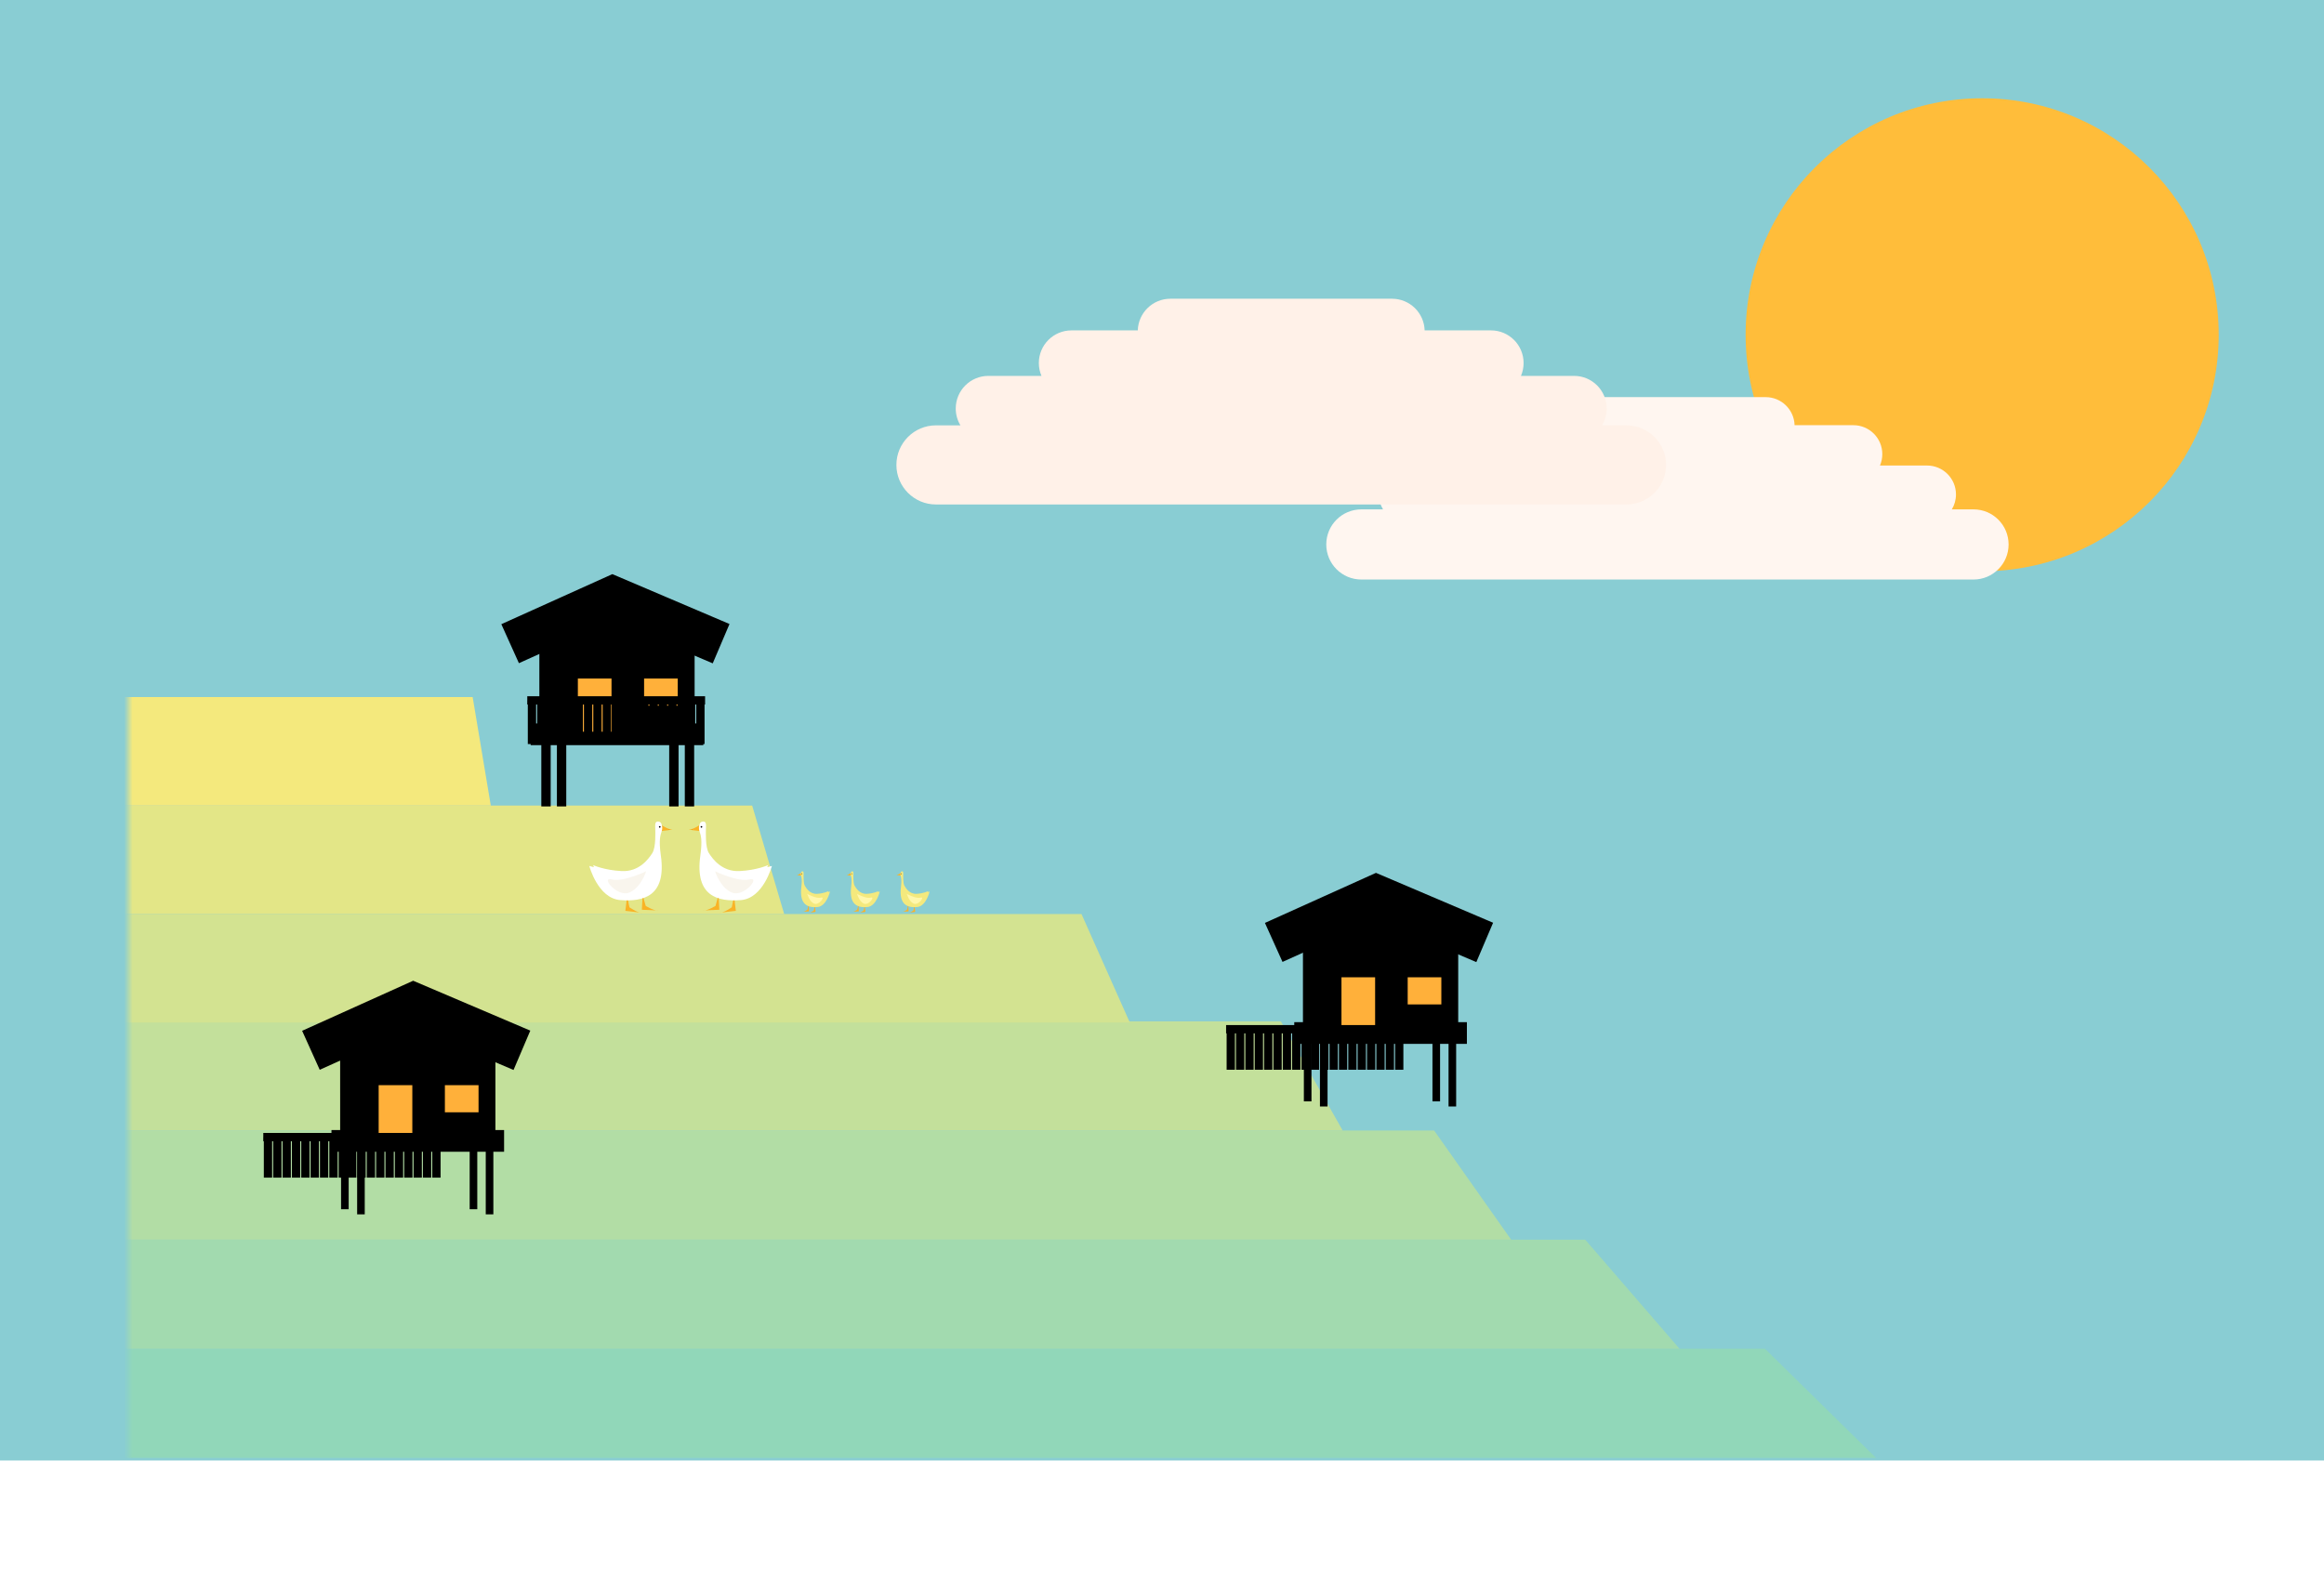 <svg fill="none" height="192" viewBox="0 0 280 192" width="280" xmlns="http://www.w3.org/2000/svg" xmlns:xlink="http://www.w3.org/1999/xlink"><filter id="a" color-interpolation-filters="sRGB" filterUnits="userSpaceOnUse" height="137.433" width="241.497" x="0" y="53.726"><feFlood flood-opacity="0" result="BackgroundImageFix"/><feColorMatrix in="SourceAlpha" type="matrix" values="0 0 0 0 0 0 0 0 0 0 0 0 0 0 0 0 0 0 127 0"/><feOffset dx="15.461"/><feGaussianBlur stdDeviation="7.731"/><feColorMatrix type="matrix" values="0 0 0 0 0 0 0 0 0 0 0 0 0 0 0 0 0 0 0.1 0"/><feBlend in2="BackgroundImageFix" mode="normal" result="effect1_dropShadow"/><feBlend in="SourceGraphic" in2="effect1_dropShadow" mode="normal" result="shape"/></filter><filter id="b" color-interpolation-filters="sRGB" filterUnits="userSpaceOnUse" height="40.151" width="41.49" x="12.94" y="112.188"><feFlood flood-opacity="0" result="BackgroundImageFix"/><feColorMatrix in="SourceAlpha" type="matrix" values="0 0 0 0 0 0 0 0 0 0 0 0 0 0 0 0 0 0 127 0"/><feOffset dx="8" dy="-4"/><feGaussianBlur stdDeviation="3"/><feColorMatrix type="matrix" values="0 0 0 0 0 0 0 0 0 0 0 0 0 0 0 0 0 0 0.1 0"/><feBlend in2="BackgroundImageFix" mode="normal" result="effect1_dropShadow"/><feBlend in="SourceGraphic" in2="effect1_dropShadow" mode="normal" result="shape"/></filter><filter id="c" color-interpolation-filters="sRGB" filterUnits="userSpaceOnUse" height="3.77" width="4.555" x="28.64" y="133.77"><feFlood flood-opacity="0" result="BackgroundImageFix"/><feBlend in="SourceGraphic" in2="BackgroundImageFix" mode="normal" result="shape"/><feColorMatrix in="SourceAlpha" result="hardAlpha" type="matrix" values="0 0 0 0 0 0 0 0 0 0 0 0 0 0 0 0 0 0 127 0"/><feOffset dx="1.5" dy="1"/><feGaussianBlur stdDeviation=".25"/><feComposite in2="hardAlpha" k2="-1" k3="1" operator="arithmetic"/><feColorMatrix type="matrix" values="0 0 0 0 0 0 0 0 0 0 0 0 0 0 0 0 0 0 0.25 0"/><feBlend in2="shape" mode="normal" result="effect1_innerShadow"/></filter><filter id="d" color-interpolation-filters="sRGB" filterUnits="userSpaceOnUse" height="6.909" width="4.555" x="20.661" y="133.77"><feFlood flood-opacity="0" result="BackgroundImageFix"/><feBlend in="SourceGraphic" in2="BackgroundImageFix" mode="normal" result="shape"/><feColorMatrix in="SourceAlpha" result="hardAlpha" type="matrix" values="0 0 0 0 0 0 0 0 0 0 0 0 0 0 0 0 0 0 127 0"/><feOffset dx="1.5" dy="1"/><feGaussianBlur stdDeviation=".25"/><feComposite in2="hardAlpha" k2="-1" k3="1" operator="arithmetic"/><feColorMatrix type="matrix" values="0 0 0 0 0 0 0 0 0 0 0 0 0 0 0 0 0 0 0.25 0"/><feBlend in2="shape" mode="normal" result="effect1_innerShadow"/></filter><filter id="e" color-interpolation-filters="sRGB" filterUnits="userSpaceOnUse" height="40.151" width="41.49" x="128.94" y="99.188"><feFlood flood-opacity="0" result="BackgroundImageFix"/><feColorMatrix in="SourceAlpha" type="matrix" values="0 0 0 0 0 0 0 0 0 0 0 0 0 0 0 0 0 0 127 0"/><feOffset dx="8" dy="-4"/><feGaussianBlur stdDeviation="3"/><feColorMatrix type="matrix" values="0 0 0 0 0 0 0 0 0 0 0 0 0 0 0 0 0 0 0.1 0"/><feBlend in2="BackgroundImageFix" mode="normal" result="effect1_dropShadow"/><feBlend in="SourceGraphic" in2="effect1_dropShadow" mode="normal" result="shape"/></filter><filter id="f" color-interpolation-filters="sRGB" filterUnits="userSpaceOnUse" height="3.77" width="4.555" x="144.64" y="120.77"><feFlood flood-opacity="0" result="BackgroundImageFix"/><feBlend in="SourceGraphic" in2="BackgroundImageFix" mode="normal" result="shape"/><feColorMatrix in="SourceAlpha" result="hardAlpha" type="matrix" values="0 0 0 0 0 0 0 0 0 0 0 0 0 0 0 0 0 0 127 0"/><feOffset dx="1.5" dy="1"/><feGaussianBlur stdDeviation=".25"/><feComposite in2="hardAlpha" k2="-1" k3="1" operator="arithmetic"/><feColorMatrix type="matrix" values="0 0 0 0 0 0 0 0 0 0 0 0 0 0 0 0 0 0 0.25 0"/><feBlend in2="shape" mode="normal" result="effect1_innerShadow"/></filter><filter id="g" color-interpolation-filters="sRGB" filterUnits="userSpaceOnUse" height="6.909" width="4.555" x="136.661" y="120.77"><feFlood flood-opacity="0" result="BackgroundImageFix"/><feBlend in="SourceGraphic" in2="BackgroundImageFix" mode="normal" result="shape"/><feColorMatrix in="SourceAlpha" result="hardAlpha" type="matrix" values="0 0 0 0 0 0 0 0 0 0 0 0 0 0 0 0 0 0 127 0"/><feOffset dx="1.5" dy="1"/><feGaussianBlur stdDeviation=".25"/><feComposite in2="hardAlpha" k2="-1" k3="1" operator="arithmetic"/><feColorMatrix type="matrix" values="0 0 0 0 0 0 0 0 0 0 0 0 0 0 0 0 0 0 0.25 0"/><feBlend in2="shape" mode="normal" result="effect1_innerShadow"/></filter><filter id="h" color-interpolation-filters="sRGB" filterUnits="userSpaceOnUse" height="3.77" width="4.555" x="60.64" y="80.769"><feFlood flood-opacity="0" result="BackgroundImageFix"/><feBlend in="SourceGraphic" in2="BackgroundImageFix" mode="normal" result="shape"/><feColorMatrix in="SourceAlpha" result="hardAlpha" type="matrix" values="0 0 0 0 0 0 0 0 0 0 0 0 0 0 0 0 0 0 127 0"/><feOffset dx="1.5" dy="1"/><feGaussianBlur stdDeviation=".25"/><feComposite in2="hardAlpha" k2="-1" k3="1" operator="arithmetic"/><feColorMatrix type="matrix" values="0 0 0 0 0 0 0 0 0 0 0 0 0 0 0 0 0 0 0.25 0"/><feBlend in2="shape" mode="normal" result="effect1_innerShadow"/></filter><filter id="i" color-interpolation-filters="sRGB" filterUnits="userSpaceOnUse" height="6.909" width="4.555" x="52.661" y="80.769"><feFlood flood-opacity="0" result="BackgroundImageFix"/><feBlend in="SourceGraphic" in2="BackgroundImageFix" mode="normal" result="shape"/><feColorMatrix in="SourceAlpha" result="hardAlpha" type="matrix" values="0 0 0 0 0 0 0 0 0 0 0 0 0 0 0 0 0 0 127 0"/><feOffset dx="1.5" dy="1"/><feGaussianBlur stdDeviation=".25"/><feComposite in2="hardAlpha" k2="-1" k3="1" operator="arithmetic"/><feColorMatrix type="matrix" values="0 0 0 0 0 0 0 0 0 0 0 0 0 0 0 0 0 0 0.25 0"/><feBlend in2="shape" mode="normal" result="effect1_innerShadow"/></filter><filter id="j" color-interpolation-filters="sRGB" filterUnits="userSpaceOnUse" height="63.944" width="63.944" x="206.843" y="8.371"><feFlood flood-opacity="0" result="BackgroundImageFix"/><feColorMatrix in="SourceAlpha" type="matrix" values="0 0 0 0 0 0 0 0 0 0 0 0 0 0 0 0 0 0 127 0"/><feOffset dx="2.315" dy="-1.157"/><feGaussianBlur stdDeviation="1.736"/><feColorMatrix type="matrix" values="0 0 0 0 0 0 0 0 0 0 0 0 0 0 0 0 0 0 0.1 0"/><feBlend in2="BackgroundImageFix" mode="normal" result="effect1_dropShadow"/><feBlend in="SourceGraphic" in2="effect1_dropShadow" mode="normal" result="shape"/></filter><filter id="k" color-interpolation-filters="sRGB" filterUnits="userSpaceOnUse" height="41.837" width="142" x="104" y="32"><feFlood flood-opacity="0" result="BackgroundImageFix"/><feColorMatrix in="SourceAlpha" type="matrix" values="0 0 0 0 0 0 0 0 0 0 0 0 0 0 0 0 0 0 127 0"/><feOffset dx="2" dy="2"/><feGaussianBlur stdDeviation="2"/><feColorMatrix type="matrix" values="0 0 0 0 0 0 0 0 0 0 0 0 0 0 0 0 0 0 0.25 0"/><feBlend in2="BackgroundImageFix" mode="normal" result="effect1_dropShadow"/><feBlend in="SourceGraphic" in2="effect1_dropShadow" mode="normal" result="shape"/></filter><mask id="l" height="176" maskUnits="userSpaceOnUse" width="280" x="0" y="0"><path d="m0 0h280v176h-280z" fill="#89cdd3"/></mask><path d="m0 0h280v176h-280z" fill="#89cdd3"/><g filter="url(#a)"><g mask="url(#l)"><path d="m-151.968 162.545-17.032 13.154h379.575l-13.382-13.154z" fill="#91d7b9"/><path d="m-121.083 149.391-14.469 13.153h322.451l-11.369-13.153z" fill="#a2daaf"/><path d="m-84.663 136.238-11.805 13.154h263.072l-9.275-13.154z" fill="#b2dda5"/><path d="m-55.422 123.084-9.477 13.154h211.209l-7.446-13.154z" fill="#c3e09b"/><path d="m-37.046 110.146-7.409 13.074h165.116l-5.822-13.074z" fill="#d3e391"/><path d="m-25.503 97.072-4.91 13.074h109.432l-3.858-13.074z" fill="#e3e687"/><path d="m-15.527 83.998-2.781 13.074h61.979l-2.185-13.074z" fill="#f4e97d"/><g filter="url(#b)"><g fill="#000"><path d="m19.568 141.705h.916v8.633h-.916z"/><path d="m35.063 141.705h.916v8.633h-.916z"/><path d="m17.521 129.053 8.699-4.004 10.007 4.004v13.347h-18.705z"/><path d="m17.631 141.221h.916v8.502h-.916z"/><path d="m33.127 141.221h.916v8.502h-.916z"/><path d="m16.475 140.178h20.798v2.616h-20.798z"/></g><g filter="url(#c)"><path d="m28.64 133.77h4.055v3.27h-4.055z" fill="#ffb03a"/></g><g filter="url(#d)"><path d="m20.661 133.77h4.055v6.409h-4.055z" fill="#ffb03a"/></g><path d="m14 130.568 12.347-5.568 13.074 5.568" stroke="#000" stroke-width="5.154"/></g><path d="m37.12 141.913v-4.886" stroke="#000"/><path d="m35.992 141.913v-4.886" stroke="#000"/><path d="m34.865 141.913v-4.886" stroke="#000"/><path d="m33.737 141.913v-4.886" stroke="#000"/><path d="m32.61 141.913v-4.886" stroke="#000"/><path d="m31.482 141.913v-4.886" stroke="#000"/><path d="m30.355 141.913v-4.886" stroke="#000"/><path d="m29.227 141.913v-4.886" stroke="#000"/><path d="m28.1 141.913v-4.886" stroke="#000"/><path d="m26.973 141.913v-4.886" stroke="#000"/><path d="m25.845 141.913v-4.886" stroke="#000"/><path d="m24.718 141.913v-4.886" stroke="#000"/><path d="m23.59 141.913v-4.886" stroke="#000"/><path d="m22.463 141.913v-4.886" stroke="#000"/><path d="m21.335 141.913v-4.886" stroke="#000"/><path d="m20.208 141.913v-4.886" stroke="#000"/><path d="m19.081 141.913v-4.886" stroke="#000"/><path d="m17.953 141.913v-4.886" stroke="#000"/><path d="m16.826 141.913v-4.886" stroke="#000"/><path d="m16.262 137.027h21.422" stroke="#000"/><g filter="url(#e)"><g fill="#000"><path d="m135.568 128.705h.916v8.633h-.916z"/><path d="m151.063 128.705h.916v8.633h-.916z"/><path d="m133.521 116.053 8.699-4.004 10.007 4.004v13.347h-18.706z"/><path d="m133.631 128.221h.916v8.502h-.916z"/><path d="m149.126 128.221h.916v8.502h-.916z"/><path d="m132.475 127.178h20.798v2.616h-20.798z"/></g><g filter="url(#f)"><path d="m144.64 120.77h4.055v3.27h-4.055z" fill="#ffb03a"/></g><g filter="url(#g)"><path d="m136.661 120.77h4.055v6.409h-4.055z" fill="#ffb03a"/></g><path d="m130 117.568 12.347-5.568 13.074 5.568" stroke="#000" stroke-width="5.154"/></g><path d="m153.12 128.913v-4.886" stroke="#000"/><path d="m151.992 128.913v-4.886" stroke="#000"/><path d="m150.865 128.913v-4.886" stroke="#000"/><path d="m149.737 128.913v-4.886" stroke="#000"/><path d="m148.61 128.913v-4.886" stroke="#000"/><path d="m147.482 128.913v-4.886" stroke="#000"/><path d="m146.355 128.913v-4.886" stroke="#000"/><path d="m145.228 128.913v-4.886" stroke="#000"/><path d="m144.1 128.913v-4.886" stroke="#000"/><path d="m142.973 128.913v-4.886" stroke="#000"/><path d="m141.845 128.913v-4.886" stroke="#000"/><path d="m140.718 128.913v-4.886" stroke="#000"/><path d="m139.59 128.913v-4.886" stroke="#000"/><path d="m138.463 128.913v-4.886" stroke="#000"/><path d="m137.335 128.913v-4.886" stroke="#000"/><path d="m136.208 128.913v-4.886" stroke="#000"/><path d="m135.081 128.913v-4.886" stroke="#000"/><path d="m133.953 128.913v-4.886" stroke="#000"/><path d="m132.826 128.913v-4.886" stroke="#000"/><path d="m132.262 124.027h21.421" stroke="#000"/><path d="m51.637 88.535h1.127v8.644h-1.127z" fill="#000"/><path d="m67.046 88.535h1.127v8.644h-1.127z" fill="#000"/><path d="m49.522 76.053 8.699-4.004 10.007 4.004v13.347h-18.705z" fill="#000"/><path d="m49.758 88.16h1.127v9.02h-1.127z" fill="#000"/><path d="m65.166 88.16h1.127v9.02h-1.127z" fill="#000"/><path d="m48.475 87.18h20.798v2.616h-20.798z" fill="#000"/><g filter="url(#h)"><path d="m60.64 80.769h4.055v3.27h-4.055z" fill="#ffb03a"/></g><g filter="url(#i)"><path d="m52.661 80.769h4.055v6.409h-4.055z" fill="#ffb03a"/></g><g stroke="#000"><path d="m46 77.568 12.347-5.568 13.074 5.568" stroke-width="5.154"/><path d="m68.925 89.664v-5.261"/><path d="m67.797 89.664v-5.261"/><path d="m66.67 89.664v-5.261"/><path d="m65.543 89.664v-5.261"/><path d="m64.415 89.664v-5.261"/><path d="m63.288 89.664v-5.261"/><path d="m62.16 89.664v-5.261"/><path d="m61.033 89.664v-5.261"/><path d="m59.905 89.664v-5.261"/><path d="m58.778 89.664v-5.261"/><path d="m57.65 89.664v-5.261"/><path d="m56.523 89.664v-5.261"/><path d="m55.395 89.664v-5.261"/><path d="m54.268 89.664v-5.261"/><path d="m53.141 89.664v-5.261"/><path d="m52.013 89.664v-5.261"/><path d="m50.886 89.664v-5.261"/><path d="m49.758 89.664v-5.261"/><path d="m48.631 89.664v-5.261"/><path d="m48.067 84.402h21.422"/></g></g></g><g filter="url(#j)"><circle cx="236.5" cy="41.5" fill="#ffbd3a" r="28.5"/></g><path d="m79.642 99.387s.821.566 1.282.566-1.333.206-1.333.206z" fill="#f9b326"/><path d="m75.637 108.371.198.963s.883.628 1.395.662c.512.035-1.886-.231-1.886-.231l.162-1.36z" fill="#f9b326"/><path d="m71 104.353s1.026 3.911 3.744 4.117c2.718.206 5.59-.412 4.872-5.404-.257-1.853-.051-2.419.102-2.882.093-.267.093-.557 0-.824 0 0-.051-.36-.462-.36s-.308.566-.308.875c0 .309.103 2.213-.359 2.934-.462.72-1.59 2.264-3.693 2.161-2.103-.103-3.436-.72-3.436-.72l.103.257z" fill="#fff"/><path d="m79.488 99.747c.057 0 .103-.046.103-.103 0-.057-.046-.103-.103-.103-.057 0-.102.046-.102.103 0 .057.046.103.102.103z" fill="#000"/><path d="m80.616 100.003c.028 0 .051-.012.051-.026s-.023-.026-.051-.026c-.028 0-.051.011-.051.026s.023.026.051.026z" fill="#c68614"/><path d="m77.533 108.219.263.947s.923.566 1.436.566-1.898-.103-1.898-.103l.07-1.368z" fill="#f9b326"/><path d="m77.847 104.996s-2.769 1.338-4.154.978c-1.385-.36.667 2.162 2.103 1.595 1.436-.566 2.051-2.573 2.051-2.573z" fill="#f9f5ed"/><path d="m84.358 99.387s-.821.566-1.282.566 1.333.206 1.333.206z" fill="#f9b326"/><path d="m88.363 108.371-.198.963s-.883.628-1.395.662c-.512.035 1.886-.231 1.886-.231l-.162-1.36z" fill="#f9b326"/><path d="m93 104.353s-1.026 3.911-3.744 4.117c-2.718.206-5.59-.412-4.872-5.404.257-1.853.051-2.419-.102-2.882-.093-.267-.093-.557 0-.824 0 0 .051-.36.462-.36s.308.566.308.875c0 .309-.103 2.213.359 2.934.462.72 1.59 2.264 3.693 2.161 2.103-.103 3.436-.72 3.436-.72l-.103.257z" fill="#fff"/><path d="m84.512 99.747c-.057 0-.103-.046-.103-.103 0-.057.046-.103.103-.103.057 0 .102.046.102.103 0 .057-.046.103-.102.103z" fill="#000"/><path d="m83.384 100.003c-.028 0-.051-.012-.051-.026s.023-.026.051-.026c.028 0 .051.011.051.026s-.023.026-.051.026z" fill="#c68614"/><path d="m86.467 108.219-.263.947s-.923.566-1.436.566 1.898-.103 1.898-.103l-.07-1.368z" fill="#f9b326"/><path d="m86.153 104.996s2.769 1.338 4.154.978c1.385-.36-.667 2.162-2.103 1.595-1.436-.566-2.051-2.573-2.051-2.573z" fill="#f9f5ed"/><path d="m96.543 105.176s-.328.257-.513.257.533.094.533.094z" fill="#f9b326"/><path d="m98.145 109.26-.079.437s-.353.286-.558.302c-.205.015.754-.106.754-.106l-.065-.618z" fill="#f9b326"/><path d="m100 107.433s-.41 1.778-1.498 1.872c-1.087.093-2.236-.188-1.949-2.457.103-.842.021-1.099-.041-1.31-.037-.121-.037-.253 0-.374 0 0 .021-.164.185-.164s.123.257.123.398c0 .14-.041 1.006.144 1.333.185.328.636 1.03 1.477.983s1.375-.328 1.375-.328l-.041.117z" fill="#f4e97d"/><path d="m96.605 105.34c-.023 0-.041-.021-.041-.047s.018-.047.041-.047c.023 0 .041.021.041.047s-.018.047-.041.047z" fill="#000"/><path d="m96.153 105.455c-.011 0-.021-.005-.021-.012 0-.006.009-.011.021-.011s.021.005.021.011c0 .007-.009.012-.021.012z" fill="#c68614"/><path d="m97.387 109.189-.105.431s-.369.257-.574.257c-.205 0 .759-.047.759-.047l-.028-.621z" fill="#f9b326"/><path d="m97.261 107.725s1.108.608 1.662.444-.267.983-.841.725c-.574-.257-.821-1.169-.821-1.169z" fill="#fff7ac"/><path d="m102.543 105.176s-.328.257-.513.257.533.094.533.094z" fill="#f9b326"/><path d="m104.145 109.26-.079.437s-.353.286-.558.302c-.205.015.755-.106.755-.106l-.065-.618z" fill="#f9b326"/><path d="m106 107.433s-.41 1.778-1.498 1.872c-1.087.093-2.236-.188-1.948-2.457.102-.842.02-1.099-.042-1.31-.037-.121-.037-.253 0-.374 0 0 .021-.164.185-.164s.123.257.123.398c0 .14-.041 1.006.144 1.333.184.328.636 1.03 1.477.983s1.374-.328 1.374-.328l-.041.117z" fill="#f4e97d"/><path d="m102.605 105.34c-.023 0-.041-.021-.041-.047s.018-.047.041-.047.041.021.041.047-.018.047-.041.047z" fill="#000"/><path d="m102.153 105.455c-.011 0-.02-.005-.02-.012 0-.006.009-.011.02-.011.012 0 .021.005.021.011 0 .007-.009.012-.021.012z" fill="#c68614"/><path d="m103.387 109.189-.105.431s-.37.257-.575.257.759-.047.759-.047l-.028-.621z" fill="#f9b326"/><path d="m103.261 107.725s1.108.608 1.662.444-.267.983-.841.725c-.575-.257-.821-1.169-.821-1.169z" fill="#fff7ac"/><path d="m108.543 105.176s-.328.257-.513.257.533.094.533.094z" fill="#f9b326"/><path d="m110.145 109.26-.079.437s-.353.286-.558.302c-.205.015.755-.106.755-.106l-.065-.618z" fill="#f9b326"/><path d="m112 107.433s-.41 1.778-1.498 1.872c-1.087.093-2.236-.188-1.948-2.457.102-.842.02-1.099-.042-1.31-.037-.121-.037-.253 0-.374 0 0 .021-.164.185-.164s.123.257.123.398c0 .14-.041 1.006.144 1.333.184.328.636 1.03 1.477.983s1.374-.328 1.374-.328l-.041.117z" fill="#f4e97d"/><path d="m108.605 105.34c-.023 0-.041-.021-.041-.047s.018-.047.041-.047.041.021.041.047-.018.047-.041.047z" fill="#000"/><path d="m108.153 105.455c-.011 0-.02-.005-.02-.012 0-.006.009-.011.02-.011.012 0 .021.005.021.011 0 .007-.009.012-.021.012z" fill="#c68614"/><path d="m109.387 109.189-.105.431s-.37.257-.575.257.759-.047.759-.047l-.028-.621z" fill="#f9b326"/><path d="m109.261 107.725s1.108.608 1.662.444-.267.983-.841.725c-.575-.257-.821-1.169-.821-1.169z" fill="#fff7ac"/><g clip-rule="evenodd" fill-rule="evenodd" filter="url(#k)"><path d="m214.216 49.239h7.081c1.926 0 3.487 1.561 3.487 3.487 0 .487-.1.951-.281 1.373h5.67c1.926 0 3.487 1.561 3.487 3.487 0 .657-.182 1.273-.499 1.798h2.612c2.335 0 4.227 1.892 4.227 4.227s-1.892 4.227-4.227 4.227h-73.755c-2.334 0-4.226-1.892-4.226-4.227s1.892-4.227 4.226-4.227h2.612c-.317-.525-.499-1.14-.499-1.798 0-1.926 1.561-3.487 3.487-3.487h5.67c-.181-.421-.281-.885-.281-1.373 0-1.926 1.562-3.487 3.487-3.487h7.082c.055-1.877 1.594-3.382 3.485-3.382h23.669c1.891 0 3.43 1.505 3.486 3.382z" fill="#fff6f0"/><path d="m169.645 37.814h7.988c2.172 0 3.933 1.761 3.933 3.933 0 .55-.113 1.074-.317 1.55h6.396c2.172 0 3.933 1.761 3.933 3.933 0 .741-.205 1.435-.562 2.027h2.946c2.633 0 4.767 2.135 4.767 4.768 0 2.633-2.134 4.768-4.767 4.768h-83.194c-2.633 0-4.768-2.135-4.768-4.768 0-2.633 2.135-4.768 4.768-4.768h2.945c-.357-.592-.562-1.285-.562-2.027 0-2.172 1.761-3.933 3.934-3.933h6.396c-.205-.476-.318-1-.318-1.55 0-2.172 1.761-3.933 3.934-3.933h7.987c.062-2.117 1.799-3.814 3.931-3.814h26.699c2.132 0 3.868 1.697 3.931 3.814z" fill="#fff1e8"/></g></svg>